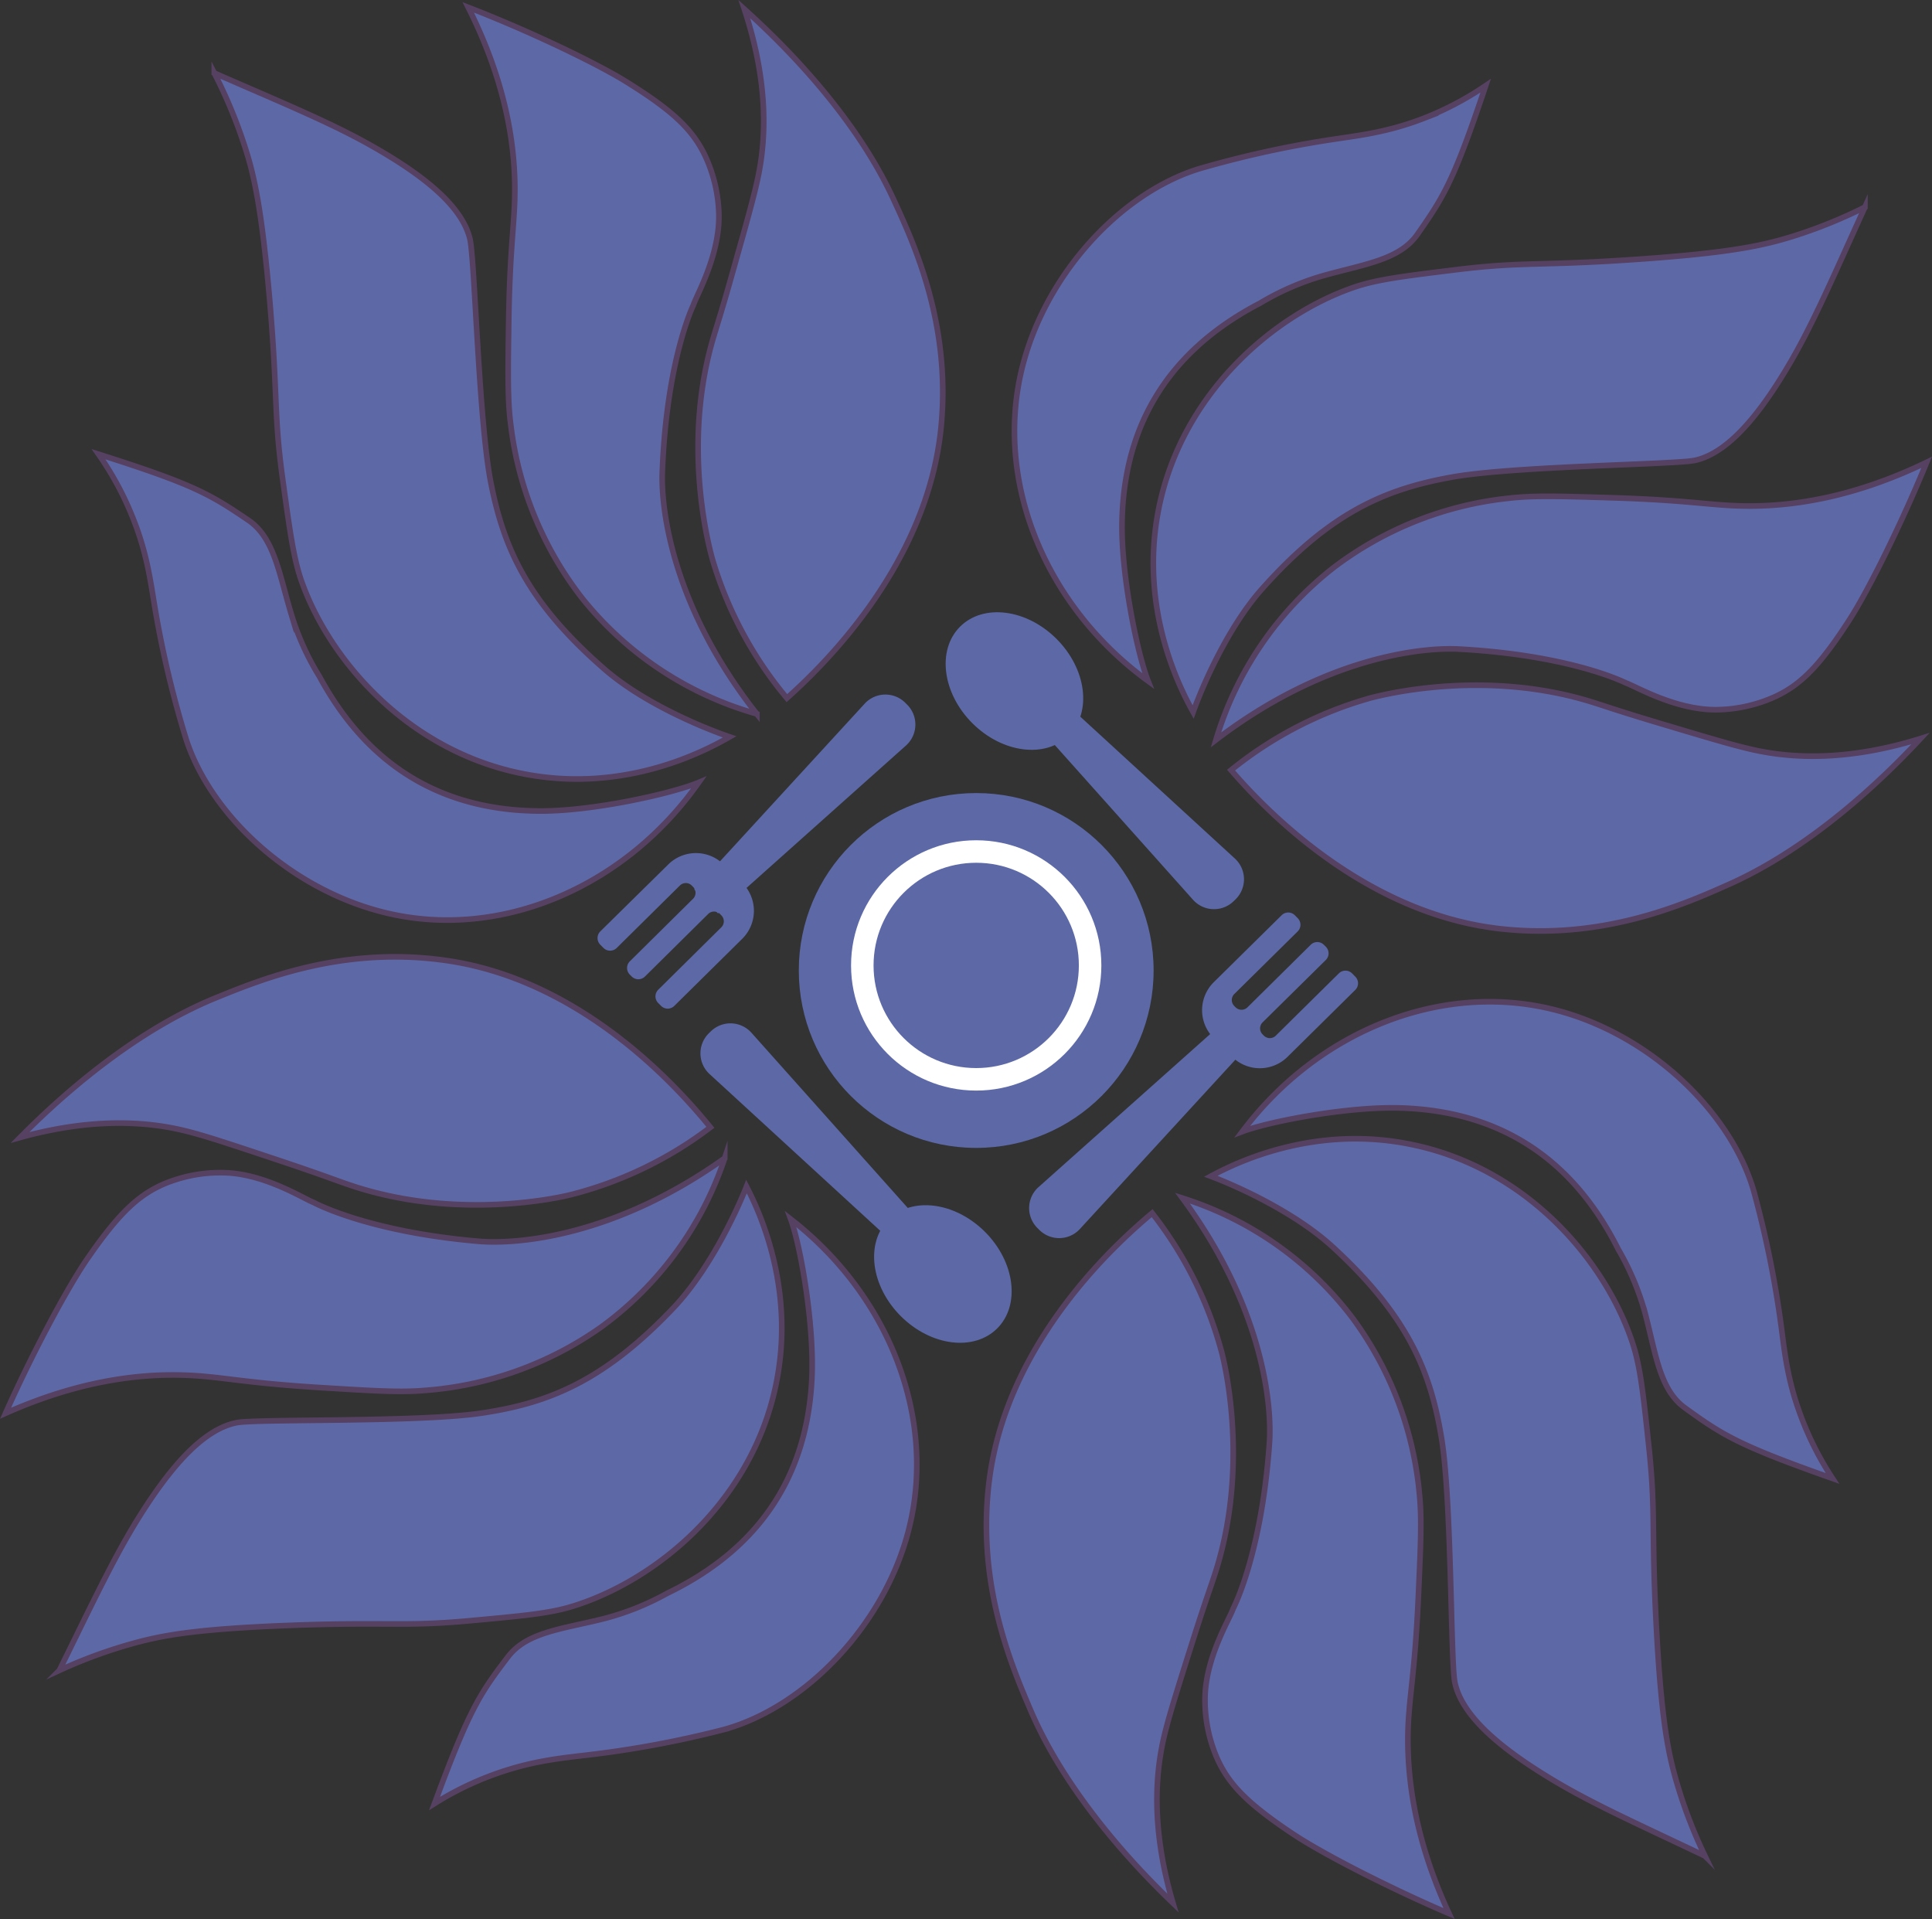 <svg xmlns="http://www.w3.org/2000/svg" viewBox="0 0 343.49 341.15"><rect x="0" y="0" width="343.49" height="341.15" fill="#333333" stroke="none"/><defs><style>.cls-1,.cls-3{fill:#5D69A7;}.cls-2{fill:none;stroke:#fff;stroke-width:4px;}.cls-2,.cls-3{stroke-miterlimit:10;}.cls-3{stroke:#564162;}</style></defs><g id="Layer_5" data-name="Layer 5"><path class="cls-1" d="M240.27,267.38l30.31-33-4.21-4.27-33.45,29.82a5,5,0,0,0-.22,7.25l.34.34A5,5,0,0,0,240.27,267.38Z" transform="translate(-48.28 -48.89)"/><path class="cls-1" d="M174.44,239.84l33,30.3,4.27-4.22-29.83-33.43a5,5,0,0,0-7.25-.22l-.35.34A5,5,0,0,0,174.44,239.84Z" transform="translate(-48.28 -48.89)"/><path class="cls-1" d="M202,174l-30.29,33,4.22,4.27,33.42-29.84a5,5,0,0,0,.22-7.26l-.34-.34A5,5,0,0,0,202,174Z" transform="translate(-48.28 -48.89)"/><path class="cls-1" d="M267.81,201.5l-33-30.28-4.27,4.22,29.85,33.41a5,5,0,0,0,7.25.22l.35-.34A5,5,0,0,0,267.81,201.5Z" transform="translate(-48.28 -48.89)"/><path class="cls-1" d="M286.33,221.92,275.11,233a1.5,1.5,0,0,1-2.13,0l-.23-.23a1.5,1.5,0,0,1,0-2.12L284,219.55a1.66,1.66,0,0,0,0-2.35l-.34-.34a1.66,1.66,0,0,0-2.36,0l-11.22,11.1a1.5,1.5,0,0,1-2.13,0l-.23-.23a1.5,1.5,0,0,1,0-2.12L279,214.47a1.66,1.66,0,0,0,0-2.35l-.51-.52a1.66,1.66,0,0,0-2.35,0L264.08,223.5a7,7,0,0,0-.07,9.89l3.27,3.32a7,7,0,0,0,9.9.07l12.06-11.91a1.66,1.66,0,0,0,0-2.35l-.57-.58A1.67,1.67,0,0,0,286.33,221.92Z" transform="translate(-48.28 -48.89)"/><ellipse class="cls-1" cx="215.92" cy="275.37" rx="10.59" ry="13.67" transform="translate(-179.76 184.45) rotate(-45)"/><path class="cls-1" d="M157.92,217.42l11.23-11.1a1.49,1.49,0,0,1,2.12,0l.23.23a1.5,1.5,0,0,1,0,2.12L160.25,219.8a1.67,1.67,0,0,0,0,2.35l.34.34a1.67,1.67,0,0,0,2.36,0l11.23-11.11a1.5,1.5,0,0,1,2.12,0l.23.24a1.5,1.5,0,0,1,0,2.12l-11.23,11.11a1.67,1.67,0,0,0,0,2.35l.51.51a1.66,1.66,0,0,0,2.36,0l12.06-11.91a7,7,0,0,0,.07-9.9L177,202.64a7,7,0,0,0-9.91-.07L155,214.48a1.67,1.67,0,0,0,0,2.35l.57.58A1.67,1.67,0,0,0,157.92,217.42Z" transform="translate(-48.28 -48.89)"/><ellipse class="cls-1" cx="228.63" cy="169.96" rx="10.59" ry="13.67" transform="translate(-101.49 162.56) rotate(-45)"/><circle class="cls-1" cx="173.56" cy="172.53" r="31.54"/><circle class="cls-2" cx="173.56" cy="171.63" r="20.25"/></g><g id="Layer_3" data-name="Layer 3"><path class="cls-3" d="M65.8,129.64c17,5.39,19.81,7.11,26.62,11.72,4.64,3.14,5.46,9.48,7.65,16.73a46.92,46.92,0,0,0,5,11.06c6.88,12.73,18.61,23.92,39.44,23.92,9.42,0,23.34-3.13,28-5.08-12.84,18.24-34.19,27.57-54,23.54C101.13,208,86,194.45,81.39,180.36a182,182,0,0,1-5.64-23.87c-.77-4.64-1.41-9.6-4-15.91A55,55,0,0,0,65.8,129.64Z" transform="translate(-48.28 -48.89)"/><path class="cls-3" d="M178,179.89c-5.14-1.76-15.32-6.08-22.05-11.87-13.88-12-18.12-21.72-20.41-33.36-2.16-11-2.85-39.65-3.71-43.28-1.42-6-8.6-11.6-18-16.86-7.16-4-15.72-7.51-27.45-12.64A86.9,86.9,0,0,1,91.8,74.93c1.64,5,3,10.94,4.44,27.42,1.49,17.6.67,20.06,2.35,32.11,1.29,9.33,1.94,14,3.39,18,5.21,14.46,19.69,30.63,40.47,34.2C159.75,189.65,173.44,182.51,178,179.89Z" transform="translate(-48.28 -48.89)"/><path class="cls-3" d="M131.53,50.2c10.38,4,22.55,9.77,28.21,13.29,8.26,5.15,11.64,8.45,13.83,12.94A26.09,26.09,0,0,1,176.09,87c.16,7.3-4,14.41-4.53,16.11,0,0-4.77,9.68-5.53,29.7-.26,6.66,1.84,24,16.81,43a61.1,61.1,0,0,1-31-20.5,62.24,62.24,0,0,1-12.75-30.9c-.57-4.33-.5-9.06-.36-18.5.21-14,1.18-17.75,1.08-24.25C139.69,74.13,138.16,63.39,131.53,50.2Z" transform="translate(-48.28 -48.89)"/><path class="cls-3" d="M188.18,173a68.85,68.85,0,0,1-13.13-24.33c-.52-1.74-5.47-19.37-.35-38.31.8-2.93,1.6-5.06,4-13.65,2.57-9.11,3.87-13.73,4.55-17.32,1.14-6.11,1.7-15.76-2.63-28.87,6.19,5.57,19.34,18.3,26.42,33.59,3.7,8,10.28,22.18,8.58,40.42C213.28,149.85,193.54,168.2,188.18,173Z" transform="translate(-48.28 -48.89)"/><path class="cls-3" d="M312.42,64.12C306.76,81,305,83.81,300.28,90.55c-3.21,4.59-9.57,5.31-16.85,7.38a47.1,47.1,0,0,0-11.14,4.86c-12.83,6.68-24.2,18.24-24.53,39.06-.15,9.42,2.77,23.39,4.64,28.11-18-13.12-27-34.62-22.69-54.41,3.8-17.33,17.59-32.28,31.74-36.65a182.31,182.31,0,0,1,24-5.26c4.65-.7,9.62-1.26,16-3.73A55.49,55.49,0,0,0,312.42,64.12Z" transform="translate(-48.28 -48.89)"/><path class="cls-3" d="M260.41,175.47c1.84-5.11,6.32-15.23,12.22-21.86,12.18-13.69,22-17.77,33.67-19.88,11-2,39.7-2.24,43.33-3,6-1.32,11.74-8.41,17.15-17.75,4.1-7.1,7.75-15.6,13.06-27.26A85.44,85.44,0,0,1,366.71,91c-5.06,1.56-11,2.87-27.49,4-17.62,1.22-20.06.36-32.14,1.85-9.34,1.15-14,1.72-18.07,3.11-14.54,5-30.94,19.2-34.83,39.93C250.94,157.11,257.86,170.91,260.41,175.47Z" transform="translate(-48.28 -48.89)"/><path class="cls-3" d="M390.82,131.08c-4.22,10.31-10.12,22.39-13.73,28-5.28,8.18-8.63,11.51-13.15,13.63a26,26,0,0,1-10.64,2.35c-7.29,0-14.34-4.23-16-4.78,0,0-9.61-4.92-29.62-6-6.65-.36-24,1.46-43.21,16.14a61.07,61.07,0,0,1,21-30.69,62.24,62.24,0,0,1,31.1-12.27c4.34-.5,9.06-.36,18.5-.07,14,.43,17.73,1.46,24.24,1.46C366.76,138.85,377.53,137.5,390.82,131.08Z" transform="translate(-48.28 -48.89)"/><path class="cls-3" d="M267.15,185.8a69,69,0,0,1,24.52-12.75c1.76-.49,19.46-5.17,38.32.25,2.91.84,5,1.68,13.59,4.24,9.06,2.71,13.66,4.09,17.24,4.82,6.09,1.24,15.73,1.94,28.91-2.17-5.67,6.1-18.6,19-34,25.89-8,3.57-22.34,9.93-40.55,7.94C289.9,211.26,271.87,191.23,267.15,185.8Z" transform="translate(-48.28 -48.89)"/><path class="cls-3" d="M374.08,311.72c-16.79-5.92-19.58-7.73-26.24-12.55-4.54-3.28-5.16-9.64-7.12-17A47.7,47.7,0,0,0,336,271c-6.48-12.94-17.86-24.49-38.68-25.14-9.41-.3-23.42,2.4-28.17,4.2,13.4-17.83,35-26.49,54.75-21.84,17.27,4.07,32,18.09,36.15,32.31a183.36,183.36,0,0,1,4.89,24c.62,4.66,1.1,9.63,3.48,16A55.42,55.42,0,0,0,374.08,311.72Z" transform="translate(-48.28 -48.89)"/><path class="cls-3" d="M263.55,258c5.08,1.91,15.12,6.55,21.67,12.56,13.49,12.38,17.42,22.26,19.35,34,1.82,11.06,1.62,39.72,2.36,43.37,1.23,6.06,8.23,11.87,17.48,17.42,7,4.22,15.48,8,27,13.49a85.37,85.37,0,0,1-5.07-13.22c-1.48-5.08-2.7-11-3.58-27.54-.94-17.63-.05-20.07-1.35-32.17-1-9.36-1.5-14-2.83-18.11-4.75-14.62-18.72-31.24-39.38-35.45C282.05,248.8,268.14,255.51,263.55,258Z" transform="translate(-48.28 -48.89)"/><path class="cls-3" d="M305.9,389.07c-10.24-4.38-22.23-10.47-27.78-14.17-8.09-5.4-11.37-8.81-13.42-13.36a25.92,25.92,0,0,1-2.18-10.67c.06-7.3,4.45-14.28,5-16,0,0,5.06-9.53,6.46-29.52.46-6.64-1.1-24-15.47-43.46a61.05,61.05,0,0,1,30.35,21.46,62.31,62.31,0,0,1,11.79,31.28c.43,4.35.21,9.07-.22,18.51-.65,14-1.73,17.7-1.84,24.21C298.5,364.89,299.69,375.68,305.9,389.07Z" transform="translate(-48.28 -48.89)"/><path class="cls-3" d="M253.12,264.56a69.1,69.1,0,0,1,12.36,24.72c.46,1.76,4.86,19.53-.85,38.31-.88,2.9-1.76,5-4.45,13.51-2.85,9-4.3,13.61-5.09,17.18-1.33,6.06-2.19,15.69,1.73,28.93-6-5.76-18.76-18.9-25.36-34.4-3.45-8.09-9.58-22.49-7.31-40.66C227.31,286.91,247.61,269.19,253.12,264.56Z" transform="translate(-48.28 -48.89)"/><path class="cls-3" d="M125.54,369.51c6.18-16.7,8-19.45,13-26,3.35-4.49,9.72-5,17.07-6.85a47.58,47.58,0,0,0,11.28-4.51c13-6.28,24.76-17.48,25.74-38.28.44-9.41-2-23.46-3.76-28.24,17.62,13.68,25.94,35.45,21,55.09-4.34,17.21-18.59,31.72-32.88,35.64a180.9,180.9,0,0,1-24.11,4.51c-4.67.56-9.65,1-16.08,3.23A55.23,55.23,0,0,0,125.54,369.51Z" transform="translate(-48.28 -48.89)"/><path class="cls-3" d="M181,259.83c-2,5.05-6.79,15-12.89,21.47-12.6,13.3-22.54,17.08-34.27,18.82-11.09,1.65-39.75,1-43.41,1.68-6.08,1.14-12,8.05-17.69,17.21-4.33,7-8.24,15.35-13.91,26.84A86.46,86.46,0,0,1,72.12,341c5.1-1.4,11.06-2.52,27.59-3.15,17.65-.67,20.07.27,32.19-.84,9.37-.86,14.06-1.29,18.15-2.55,14.69-4.52,31.53-18.23,36.06-38.82C189.89,278.48,183.4,264.47,181,259.83Z" transform="translate(-48.28 -48.89)"/><path class="cls-3" d="M49.27,300.13c4.53-10.17,10.81-22.07,14.6-27.55,5.53-8,9-11.23,13.57-13.21a26,26,0,0,1,10.7-2c7.29.18,14.21,4.68,15.88,5.28,0,0,9.45,5.21,29.41,6.92,6.63.56,24-.72,43.7-14.79a61,61,0,0,1-21.93,30,62.27,62.27,0,0,1-31.47,11.3c-4.35.37-9.07.07-18.5-.51-14-.86-17.67-2-24.17-2.21C73.55,293.11,62.75,294.13,49.27,300.13Z" transform="translate(-48.28 -48.89)"/><path class="cls-3" d="M174.58,249.3a68.83,68.83,0,0,1-24.91,12c-1.76.44-19.6,4.56-38.29-1.44-2.88-.93-5-1.84-13.44-4.66-9-3-13.54-4.52-17.09-5.36-6-1.43-15.66-2.43-29,1.27,5.86-5.92,19.19-18.46,34.79-24.82,8.14-3.32,22.64-9.23,40.78-6.67C152.64,223.14,170,243.72,174.58,249.3Z" transform="translate(-48.28 -48.89)"/></g></svg>